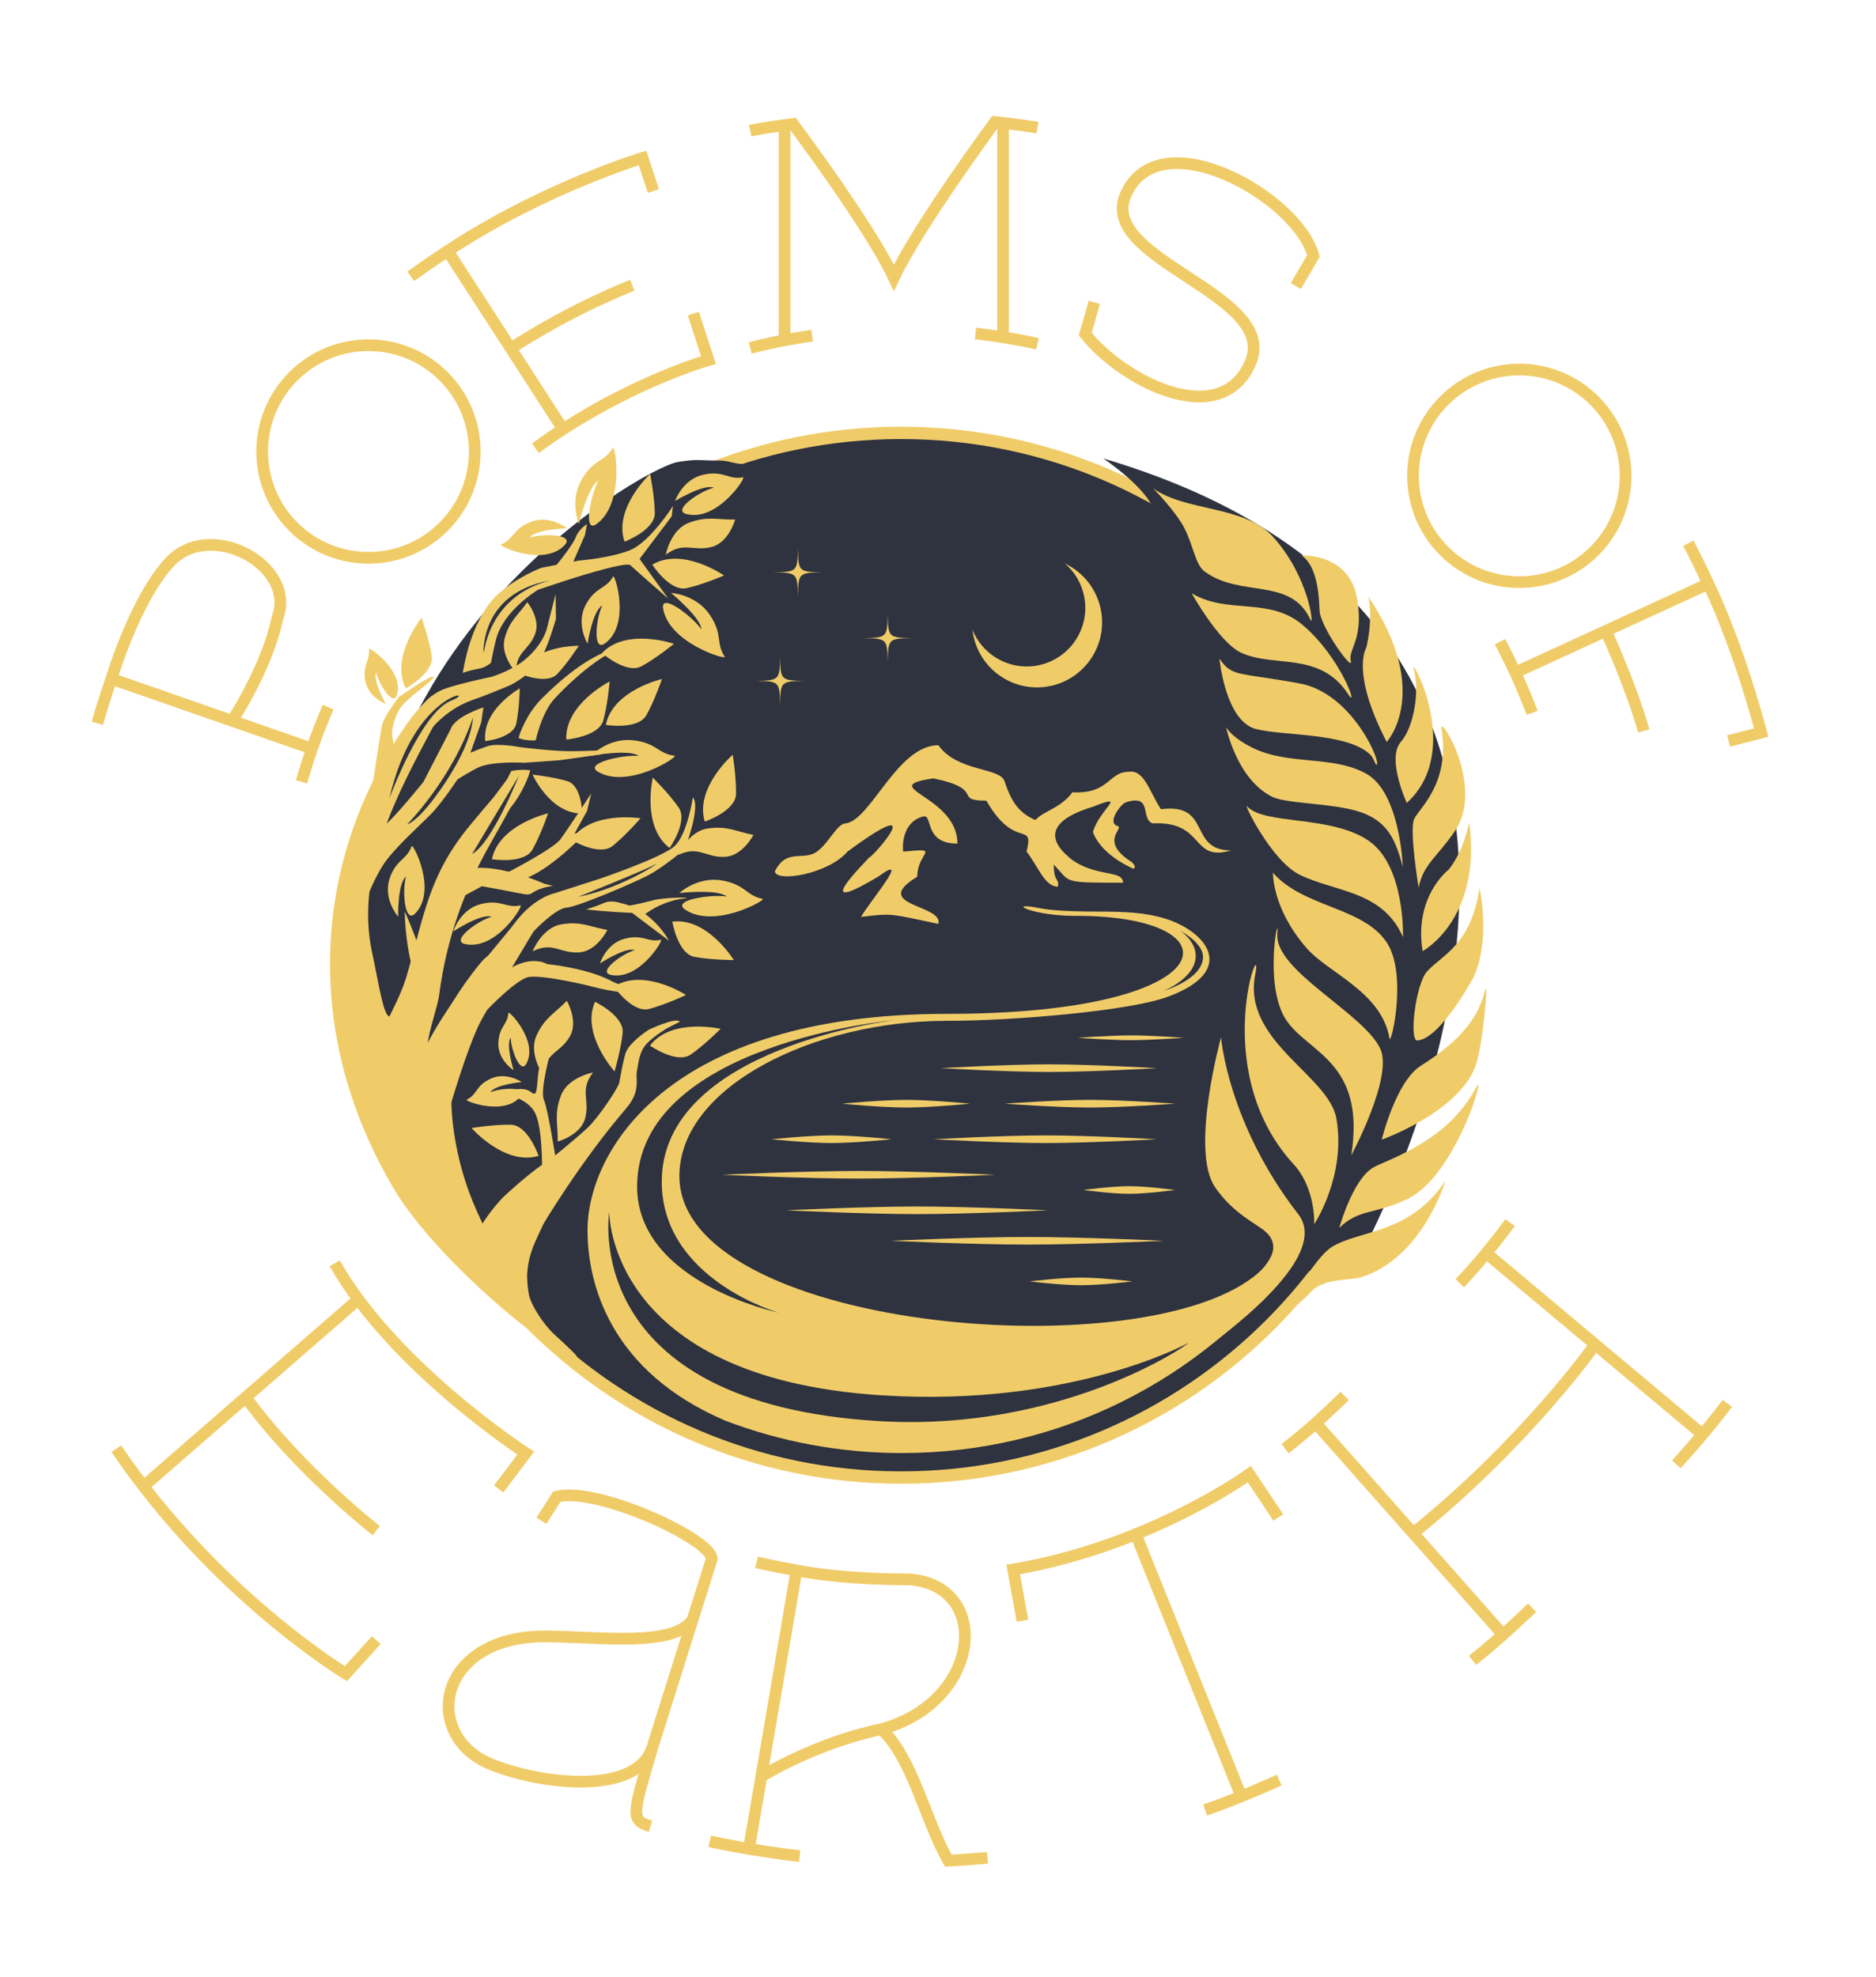 <svg width="2723" height="2869" viewBox="0 0 2723 2869" fill="none" xmlns="http://www.w3.org/2000/svg">
<g clip-path="url(#clip0_219_152)">
<path d="M1307.94 2153.16C1731.53 2153.16 2074.92 1809.78 2074.92 1386.19C2074.92 962.598 1731.53 619.211 1307.94 619.211C884.354 619.211 540.967 962.598 540.967 1386.19C540.967 1809.78 884.354 2153.16 1307.94 2153.16Z" fill="#F0CC69"/>
<path d="M1307.94 2135.22C1721.62 2135.22 2056.98 1799.87 2056.98 1386.19C2056.98 972.507 1721.62 637.152 1307.94 637.152C894.263 637.152 558.908 972.507 558.908 1386.19C558.908 1799.87 894.263 2135.22 1307.94 2135.22Z" fill="#2F333F"/>
<path d="M1601.36 665.244C1601.36 665.244 1670.41 711.277 1676.16 745.827C1681.9 780.377 1679.03 774.585 1679.03 774.585C1679.03 774.585 2244.7 1142.85 1902.32 1827.65C1882.18 1873.69 1968.5 1833.39 1968.5 1833.39C1968.5 1833.39 2484.65 927.088 1601.36 665.244Z" fill="#2F333F"/>
<path d="M1113.51 682.724C1107.05 684.364 1123.45 663.501 1093.52 671.498C1077.32 675.855 1068.09 671.908 1055.89 669.498C1048.66 668.063 1042.05 668.319 1039.13 668.319C1015.14 668.319 1014.01 665.654 984.175 670.37C929.53 678.982 426.346 973.121 550.04 1505.37C593.202 1554.27 593.202 1473.74 593.202 1473.74C593.202 1473.74 1694.51 536.936 1113.51 682.724Z" fill="#2F333F"/>
<path d="M1598.49 888.334C1590.34 836.868 1542 801.702 1490.49 809.904C1439.02 818.055 1403.9 866.394 1412.06 917.912C1420.21 969.379 1468.55 1004.54 1520.06 996.343C1571.53 988.141 1606.7 939.801 1598.49 888.334Z" fill="#F0CC69"/>
<path d="M1574.25 868.906C1566.92 822.566 1523.4 790.937 1477.06 798.319C1430.71 805.649 1399.09 849.171 1406.47 895.511C1413.8 941.852 1457.32 973.48 1503.66 966.098C1549.95 958.717 1581.58 915.196 1574.25 868.906Z" fill="#2F333F"/>
<path d="M1847.68 1266.59C1847.68 1266.59 1846.34 1318.47 1896.58 1375.94C1928.52 1412.43 2005.36 1439.4 2016.84 1506.86C2018.89 1518.96 2044.06 1411.31 2011.66 1365.89C1975.73 1315.5 1892.58 1317.14 1847.68 1266.59Z" fill="#F0CC69"/>
<path d="M2036.42 1359.79C2036.42 1359.79 2039.75 1257.37 1987.21 1220.51C1933.13 1182.58 1834.45 1197.49 1810.26 1170.17C1803.49 1162.53 1844.91 1249.01 1886.48 1269.41C1938.05 1294.79 2006.54 1291.92 2036.42 1359.79Z" fill="#F0CC69"/>
<path d="M2036.17 1257.93C2036.17 1257.93 2032.53 1150.08 1982.96 1122.7C1933.34 1095.33 1869.31 1111.53 1816.1 1084.21C1785.65 1068.57 1779.6 1054.94 1779.6 1054.94C1779.6 1054.94 1794.88 1130.44 1846.29 1156.13C1869.31 1167.61 1944.66 1164.69 1982.96 1181.65C2015.71 1196.21 2026.07 1220.56 2036.17 1257.93Z" fill="#F0CC69"/>
<path d="M1696.35 1993.38C1696.35 1993.38 1942.25 1839.49 1885.1 1762.91C1782.11 1630.86 1772.32 1505.37 1772.32 1505.37C1772.32 1505.37 1726.9 1669.51 1763.71 1722.87C1800.46 1776.29 1846.96 1780.59 1849.16 1806.02C1853.67 1858.15 1774.48 1929.2 1696.35 1993.38Z" fill="#F0CC69"/>
<path d="M1770.02 955.846C1770.02 955.846 1778.53 1046.78 1823.23 1058.01C1864.23 1068.31 1956.71 1062.88 1989.52 1095.69C1993.57 1099.74 1996.44 1109.78 1997.87 1109.78C2006.28 1109.78 1964.19 1006.19 1886.53 991.832C1797.9 975.377 1788.73 983.169 1770.02 955.846Z" fill="#F0CC69"/>
<path d="M1729.72 860.91C1729.72 860.91 1769.3 931.856 1800.82 946.875C1848.65 969.687 1916.06 944.261 1957.02 1007.62C1972.86 1032.07 1946.97 954.411 1890.84 906.943C1841.94 865.575 1781.6 892.231 1729.72 860.91Z" fill="#F0CC69"/>
<path d="M1673.59 708.406C1673.59 708.406 1707.07 742.239 1719.63 767.408C1732.54 793.295 1735.21 819.541 1748.38 829.281C1801.08 868.189 1873.56 836.458 1902.32 899.766C1907.29 910.684 1900.89 837.893 1847.68 778.942C1806.46 733.165 1719.63 742.546 1673.59 708.406Z" fill="#F0CC69"/>
<path d="M1854.49 1903.93C1889.71 1865.79 1912.32 1822.58 1933.13 1809.56C1972.91 1784.7 2046.16 1791.51 2097.99 1713.6C2097.99 1713.6 2065.03 1825.65 1975.68 1853.49C1959.48 1858.51 1919.24 1854.26 1901.25 1876.35C1895.09 1883.89 1881.36 1893.68 1874.18 1901.11C1863.47 1912.23 1847.16 1911.88 1854.49 1903.93Z" fill="#F0CC69"/>
<path d="M2005.61 1653.82C2005.61 1653.82 2026.02 1569.4 2062.31 1546.59C2127.87 1505.42 2147.2 1470 2155.5 1437.76C2161.14 1415.77 2152.22 1520.03 2141.35 1548.17C2115.88 1614.56 2005.61 1653.82 2005.61 1653.82Z" fill="#F0CC69"/>
<path d="M2064.92 1380.24C2064.92 1380.24 2151.25 1334.21 2132.54 1193.24C2122.49 1240.71 2102.35 1262.29 2102.35 1262.29C2102.35 1262.29 2051.96 1301.09 2064.92 1380.24Z" fill="#F0CC69"/>
<path d="M2012.79 1076.67C2012.79 1076.67 2079.33 1004.75 1986.44 866.087C1993.11 904.226 1982.96 940.365 1982.96 940.365C1982.96 940.365 1960.4 975.736 2012.79 1076.67Z" fill="#F0CC69"/>
<path d="M1889.4 806.213C1889.4 806.213 1958.81 801.907 1969.99 869.522C1979.78 928.78 1956.4 941.698 1960.71 959.229C1965.07 976.761 1916.06 910.018 1915.29 885.361C1914.52 860.705 1910.99 820.618 1889.4 806.213Z" fill="#F0CC69"/>
<path d="M2041.91 1165.15C2041.91 1165.15 2012.23 1100.71 2033.3 1076.67C2053.44 1053.65 2060.62 999.009 2052.01 971.635C2042.83 942.775 2126.8 1088.2 2041.91 1165.15Z" fill="#F0CC69"/>
<path d="M2059.18 1288.18C2059.18 1288.18 2045.19 1204.41 2052.67 1188.42C2060.16 1172.43 2105.22 1137.11 2092.25 1057.29C2088.61 1034.89 2155.91 1141.16 2111.67 1206.21C2086.09 1243.73 2065.49 1254.45 2059.18 1288.18Z" fill="#F0CC69"/>
<path d="M1944.05 1781.77C1944.05 1781.77 1962.3 1714.67 1991.52 1695.3C2008.48 1684.07 2099.68 1659.31 2141.92 1579.09C2159.6 1545.46 2114.39 1705.24 2043.34 1739.74C1996.54 1762.45 1972.5 1753.84 1944.05 1781.77Z" fill="#F0CC69"/>
<path d="M2071.28 1409.82C2093.48 1385.21 2135 1372.09 2147.66 1288.18C2163.6 1374.35 2138.33 1419.1 2138.33 1419.1C2138.33 1419.1 2091.22 1506.86 2057.49 1509.98C2044.78 1511.16 2054.72 1428.17 2071.28 1409.82Z" fill="#F0CC69"/>
<path d="M1907.55 1776.55C1907.55 1776.55 1954.15 1706.78 1939.79 1623.32C1928.98 1560.63 1803.13 1511.11 1821.84 1414.74C1835.48 1344.36 1752.07 1548.53 1875.05 1686.63C1910.42 1722.62 1907.55 1776.55 1907.55 1776.55Z" fill="#F0CC69"/>
<path d="M1961.38 1676.58C1961.38 1676.58 2021.92 1564.01 2003.77 1522.65C1981.32 1471.44 1849.42 1408.69 1854.03 1355.17C1857.37 1316.37 1833.32 1428.27 1866.39 1479.48C1897.76 1528.03 1982.91 1539.92 1961.38 1676.58Z" fill="#F0CC69"/>
<path d="M575.722 1731.95C425.32 1483.48 464.587 1223.12 595.919 1043.14C602.532 1034.12 625.087 1007.77 630.059 1008.8C638.928 1010.64 646.617 1022.33 643.746 1027.36C638.466 1036.53 633.238 1045.91 628.163 1055.5C580.899 1144.9 514.362 1263.16 539.993 1381.68C550.091 1428.38 556.089 1472.56 565.162 1475.18C565.162 1475.18 583.001 1440.68 589.255 1419.71C615.04 1333.29 620.422 1271.98 682.295 1197.54C797.531 1058.93 795.839 1076.11 710.745 1226.1C676.4 1286.69 648.36 1359.33 637.441 1443.86C635.185 1461.29 621.499 1498.19 620.781 1516.6C619.551 1548.33 655.126 1565.24 655.126 1597.39C655.126 1607.43 656.562 1679.4 692.547 1758.5C713.308 1804.23 735.505 1851.44 764.724 1894.55C768.312 1899.83 791.277 1946.68 779.538 1938.48C746.372 1915.57 634.57 1823.5 575.722 1731.95Z" fill="#F0CC69"/>
<path d="M662.406 1781.11C629.854 1725.95 611.503 1583.34 706.491 1417.51C724.842 1385.47 717.102 1372.86 695.213 1400.08C580.336 1542.84 587.051 1683.56 587.051 1683.56" fill="#F0CC69"/>
<path d="M805.323 1937.15C789.483 1922.74 771.49 1895.37 767.902 1879.58C766.057 1871.43 764.673 1856.1 765.288 1847.44C767.902 1810.53 782.717 1794.03 796.66 1757.32C817.165 1703.55 827.314 1715.75 832.235 1695.65C849.869 1623.53 730.481 1737.23 730.481 1737.23C730.481 1737.23 699.314 1767.83 680.86 1812.48C680.86 1812.48 695.623 1845.9 724.74 1873.89C789.278 1935.92 889.033 2013.22 805.323 1937.15Z" fill="#F0CC69"/>
<path d="M787.382 1778.39C787.382 1778.39 841.258 1687.2 908.616 1608.77C930.556 1583.24 922.2 1566.68 924.404 1554.99C926.608 1543.3 927.582 1525.82 939.167 1514.03C950.753 1502.29 968.489 1491.99 968.489 1491.99L986.841 1482.61C980.331 1475.64 941.372 1494.5 941.372 1494.5C941.372 1494.5 912.153 1513.06 907.642 1529.46C903.131 1545.82 900.414 1563.91 898.722 1571.5C897.03 1579.08 869.042 1621.43 852.689 1636.81C836.285 1652.13 799.326 1682.07 799.326 1682.07L785.793 1737.94L787.382 1778.39Z" fill="#F0CC69"/>
<path d="M786.715 1708.73C786.715 1708.73 788.714 1641.47 777.283 1616.4C765.8 1591.34 729.148 1587.75 729.148 1587.75C729.148 1587.75 756.112 1572.63 771.644 1585.44C787.125 1598.31 770.465 1537.2 799.941 1523.16C799.941 1523.16 783.281 1581.85 789.432 1595.95C795.635 1610.05 807.579 1687.61 807.579 1687.61" fill="#F0CC69"/>
<path d="M680.962 1493.17C680.962 1493.17 745.142 1420.58 768.158 1417.66C791.175 1414.79 856.175 1430.84 856.175 1430.84C856.175 1430.84 929.991 1452.06 951.778 1433.19C973.564 1414.33 924.814 1443.75 888.572 1424.12C852.279 1404.49 794.507 1399.16 794.507 1399.16C794.507 1399.16 766.108 1381.21 724.894 1416.84" fill="#F0CC69"/>
<path d="M736.199 1176.01C746.4 1170.38 771.928 1126.85 771.877 1104.2C771.877 1104.45 779.105 1041.71 805.146 1013.67C840.157 975.94 894.853 931.702 917.614 940.826C940.374 949.951 896.955 903.559 787.153 1012.9C744.042 1055.86 736.096 1130.7 736.096 1130.7L675.915 1211.95" fill="#F0CC69"/>
<path d="M521.282 1331.29C521.282 1331.29 542.043 1271.98 561.882 1247.01C581.72 1222.05 608.273 1199.13 625.959 1180.94C643.644 1162.69 672.299 1119.78 675.58 1111.94C678.861 1104.09 698.545 1048.12 698.545 1048.12C698.545 1048.12 709.156 970.25 720.024 927.806C730.891 885.361 781.281 855.681 781.281 855.681L819.574 842.968C819.574 842.968 908.359 813.851 915.074 820.31C921.79 826.769 969.873 868.65 969.873 868.65L928.351 811.083L974.897 749.364L976.793 734.344C976.793 734.344 943.781 786.272 914.921 798.165C886.06 810.058 839.361 813.595 839.361 813.595L786.049 823.95C786.049 823.95 752.78 835.996 724.022 861.166C695.264 886.335 684.397 928.78 684.397 928.78L680.347 986.552L654.101 1058.22L614.579 1134.7C614.579 1134.7 570.801 1188.98 557.473 1198.21C544.196 1207.44 521.282 1331.29 521.282 1331.29Z" fill="#F0CC69"/>
<path d="M731.301 1268.95C731.301 1268.95 802.35 1232.76 813.422 1217.95C824.444 1203.08 858.122 1151.51 858.122 1151.51L852.074 1176.83L833.978 1209.49L867.401 1205.85L903.54 1202.93L882.831 1213.23L835.926 1222.41C835.926 1222.41 785.997 1272.18 752.113 1277.56" fill="#F0CC69"/>
<path d="M604.428 1425.56C604.428 1425.56 588.691 1382.7 587.461 1322.67C587.461 1322.67 596.227 1341.54 607.248 1372.3C622.678 1415.36 624.369 1381.52 624.369 1381.52" fill="#F0CC69"/>
<path d="M799.428 830.255C799.428 830.255 830.339 793.449 835.414 780.224C840.489 766.998 852.023 760.744 852.023 760.744L849.101 776.328L830.339 819.234" fill="#F0CC69"/>
<path d="M539.48 1148.79C539.48 1148.79 552.09 1062.32 554.705 1051.19C557.37 1040.07 578.593 1011.67 578.593 1011.67C578.593 1011.67 625.907 978.555 629.188 982.041C632.417 985.527 594.433 1009.98 582.642 1025.25C570.852 1040.53 568.904 1064.01 568.904 1064.01L571.621 1083.18L539.48 1148.79Z" fill="#F0CC69"/>
<path d="M829.16 1218.77C829.16 1218.77 869.656 1243.12 889.033 1227.69C908.41 1212.21 929.735 1187.45 929.735 1187.45C929.735 1187.45 857.354 1175.96 829.16 1218.77Z" fill="#F0CC69"/>
<path d="M946.754 819.387C946.754 819.387 972.385 858.961 996.631 853.528C1020.88 848.094 1050.92 835.125 1050.92 835.125C1050.92 835.125 990.941 793.244 946.754 819.387Z" fill="#F0CC69"/>
<path d="M906.513 786.067C906.513 786.067 950.701 769.305 950.444 744.545C950.137 719.786 943.627 687.799 943.627 687.799C943.627 687.799 890.007 737.574 906.513 786.067Z" fill="#F0CC69"/>
<path d="M822.034 1073.18C822.034 1073.18 869.144 1069.19 875.705 1045.35C882.267 1021.46 884.881 988.961 884.881 988.961C884.881 988.961 819.625 1022.02 822.034 1073.18Z" fill="#F0CC69"/>
<path d="M975.87 1337.44C975.87 1337.44 983.56 1383.93 1007.96 1388.55C1032.36 1393.16 1065.12 1393.21 1065.12 1393.21C1065.12 1393.21 1026.88 1331.03 975.87 1337.44Z" fill="#F0CC69"/>
<path d="M943.422 1517.31C943.422 1517.31 982.073 1544.43 1002.53 1530.34C1022.98 1516.24 1045.95 1493.02 1045.95 1493.02C1045.95 1493.02 974.589 1476.56 943.422 1517.31Z" fill="#F0CC69"/>
<path d="M1022.98 1192.26C1022.98 1192.26 1067.73 1177.04 1068.3 1152.28C1068.86 1127.52 1063.48 1095.33 1063.48 1095.33C1063.48 1095.33 1008.22 1143.26 1022.98 1192.26Z" fill="#F0CC69"/>
<path d="M588.948 998.957C588.948 998.957 630.367 976.197 626.625 951.745C622.883 927.293 611.964 896.536 611.964 896.536C611.964 896.536 565.88 953.18 588.948 998.957Z" fill="#F0CC69"/>
<path d="M879.345 1051.96C879.345 1051.96 926.044 1059.45 938.193 1037.86C950.342 1016.28 960.799 985.373 960.799 985.373C960.799 985.373 889.392 1001.72 879.345 1051.96Z" fill="#F0CC69"/>
<path d="M714.077 1246.86C714.077 1246.86 760.777 1254.34 772.926 1232.76C785.075 1211.18 795.532 1180.27 795.532 1180.27C795.532 1180.27 724.125 1196.67 714.077 1246.86Z" fill="#F0CC69"/>
<path d="M891.033 1431.76C891.033 1431.76 918.048 1470.41 942.089 1464.16C966.131 1457.9 995.709 1443.86 995.709 1443.86C995.709 1443.86 934.298 1404.08 891.033 1431.76Z" fill="#F0CC69"/>
<path d="M781.794 1677.35C781.794 1677.35 766.518 1632.76 741.656 1632.19C716.794 1631.63 684.499 1636.96 684.499 1636.96C684.499 1636.96 732.532 1692.07 781.794 1677.35Z" fill="#F0CC69"/>
<path d="M857.917 1096.66C857.917 1096.66 882.677 1070.57 918.047 1074.16C953.418 1077.75 954.648 1093.79 979.202 1096.71C985.661 1097.48 912.203 1145.82 868.067 1120.04C846.896 1107.68 903.745 1094.97 926.915 1096.97C913.946 1086.56 857.917 1096.66 857.917 1096.66Z" fill="#F0CC69"/>
<path d="M840.232 760.231C840.232 760.231 826.34 727.116 844.025 696.359C861.711 665.602 876.935 671.036 889.597 649.916C892.929 644.38 907.385 730.807 865.76 760.539C845.82 774.79 857.302 717.889 868.528 697.641C853.714 705.176 840.232 760.231 840.232 760.231Z" fill="#F0CC69"/>
<path d="M979.818 726.963C979.818 726.963 990.737 695.539 1020.83 688.875C1050.92 682.211 1057.58 696.872 1078.55 692.617C1084.08 691.49 1041.38 757.566 996.324 745.981C974.692 740.444 1016.52 712.456 1036.05 707.74C1021.85 701.588 979.818 726.963 979.818 726.963Z" fill="#F0CC69"/>
<path d="M657.946 1351.59C657.946 1351.59 667.737 1319.8 697.571 1312.06C727.405 1304.32 734.582 1318.73 755.394 1313.81C760.879 1312.52 720.536 1379.98 675.067 1369.99C653.281 1365.17 694.085 1335.75 713.462 1330.41C699.058 1324.78 657.946 1351.59 657.946 1351.59Z" fill="#F0CC69"/>
<path d="M973.974 860.397C973.974 860.397 1009.96 862.498 1029.95 891.82C1049.94 921.142 1038.36 932.368 1051.89 952.975C1055.43 958.409 971.052 933.444 962.491 883.157C958.39 859.064 1004.68 894.281 1018.01 913.196C1017.75 896.639 973.974 860.397 973.974 860.397Z" fill="#F0CC69"/>
<path d="M852.816 934.111C852.816 934.111 835.643 905.558 849.843 878.338C864.042 851.067 879.574 855.424 889.827 836.714C892.544 831.793 915.868 906.788 877.985 933.752C859.839 946.67 865.17 896.792 874.141 878.851C860.3 885.72 852.816 934.111 852.816 934.111Z" fill="#F0CC69"/>
<path d="M873.734 947.747C873.734 947.747 909.36 978.76 931.147 966.867C952.933 954.975 978.256 934.265 978.256 934.265C978.256 934.265 908.95 910.479 873.734 947.747Z" fill="#F0CC69"/>
<path d="M985.969 1295.92C985.969 1295.92 1012.47 1271.62 1047.53 1277.62C1082.6 1283.66 1082.7 1299.76 1106.95 1304.37C1113.3 1305.6 1036.67 1348.72 994.427 1319.96C974.179 1306.17 1031.8 1297.45 1054.71 1301.04C1042.56 1289.71 985.969 1295.92 985.969 1295.92Z" fill="#F0CC69"/>
<path d="M971.923 1230.56C971.923 1230.56 999.143 1192.06 984.995 1171.71C970.847 1151.36 947.523 1128.5 947.523 1128.5C947.523 1128.5 931.017 1199.54 971.923 1230.56Z" fill="#F0CC69"/>
<path d="M577.926 1330.36C577.926 1330.36 556.037 1305.25 565.265 1275.92C574.492 1246.65 590.537 1248.24 597.406 1227.99C599.2 1222.66 635.288 1292.48 602.686 1325.6C587.051 1341.49 583.616 1291.4 589.306 1272.18C576.901 1281.46 577.926 1330.36 577.926 1330.36Z" fill="#F0CC69"/>
<path d="M966.387 804.983C966.387 804.983 973.102 768.638 999.963 758.642C1026.77 748.646 1038.97 754.234 1067.01 753.978C1067.01 753.978 1058.14 786.888 1033.44 793.552C1005.81 800.985 992.838 784.991 966.387 804.983Z" fill="#F0CC69"/>
<path d="M984.534 1240.66C984.534 1240.66 998.733 1206.52 1027.03 1202.31C1055.33 1198.11 1066.09 1206.05 1093.57 1211.64C1093.57 1211.64 1078.03 1241.99 1052.51 1243.37C1023.9 1244.96 1014.57 1226.61 984.534 1240.66Z" fill="#F0CC69"/>
<path d="M860.737 1556.38C860.737 1556.38 824.239 1563.09 814.192 1589.8C804.144 1616.51 809.783 1628.65 809.527 1656.54C809.527 1656.54 842.591 1647.67 849.255 1623.12C856.739 1595.64 840.643 1582.78 860.737 1556.38Z" fill="#F0CC69"/>
<path d="M787.894 1559.25C787.894 1559.25 766.877 1528.8 778.718 1502.86C790.56 1476.92 803.17 1472.26 822.803 1452.37C822.803 1452.37 839.874 1481.89 827.161 1503.99C812.961 1528.64 792.405 1526.44 787.894 1559.25Z" fill="#F0CC69"/>
<path d="M845.102 1180.53C845.102 1180.53 844.59 1139.88 823.419 1133.57C802.248 1127.26 773.028 1124.14 773.028 1124.14C773.028 1124.14 798.711 1181.24 845.102 1180.53Z" fill="#F0CC69"/>
<path d="M704.286 1075.44C704.286 1075.44 744.937 1071.39 749.397 1049.81C753.856 1028.28 754.42 999.008 754.42 999.008C754.42 999.008 699.57 1029.46 704.286 1075.44Z" fill="#F0CC69"/>
<path d="M749.089 975.838C749.089 975.838 725.612 951.232 732.634 925.96C739.657 900.688 750.422 894.691 765.339 873.827C765.339 873.827 785.126 898.176 776.719 920.014C767.39 944.517 748.474 945.44 749.089 975.838Z" fill="#F0CC69"/>
<path d="M754.369 977.632C754.369 977.632 793.533 994.292 808.86 978.093C824.187 961.895 840.078 937.135 840.078 937.135C840.078 937.135 774.105 936.008 754.369 977.632Z" fill="#F0CC69"/>
<path d="M757.24 1570.22C757.24 1570.22 734.941 1554.94 712.488 1565.24C690.036 1575.5 692.957 1588.36 677.476 1595.8C673.427 1597.74 732.839 1620.2 755.907 1590.67C766.979 1576.52 726.688 1578.52 711.924 1584.98C718.076 1574.06 757.24 1570.22 757.24 1570.22Z" fill="#F0CC69"/>
<path d="M863.659 1453.75C863.659 1453.75 906.206 1474.31 903.746 1498.91C901.285 1523.52 892.007 1554.84 892.007 1554.84C892.007 1554.84 843 1500.65 863.659 1453.75Z" fill="#F0CC69"/>
<path d="M823.162 766.639C823.162 766.639 798.198 746.852 770.978 757.104C743.707 767.357 746.065 782.684 727.252 790.168C722.331 792.167 790.304 823.437 819.933 790.578C834.132 774.841 786.561 773.918 768.671 780.275C776.77 767.972 823.162 766.639 823.162 766.639Z" fill="#F0CC69"/>
<path d="M559.934 1021.56C559.934 1021.56 534.61 1012.13 530.151 987.936C525.691 963.74 537.942 958.717 535.226 941.851C534.508 937.392 587.051 973.019 576.03 1008.8C570.75 1025.97 549.271 991.934 546.144 976.197C540.659 987.372 559.934 1021.56 559.934 1021.56Z" fill="#F0CC69"/>
<path d="M773.028 1380.5C773.028 1380.5 786.613 1346.1 814.858 1341.38C843.103 1336.67 854.022 1344.46 881.549 1349.54C881.549 1349.54 866.53 1380.14 841.053 1381.98C812.5 1384.09 802.863 1365.89 773.028 1380.5Z" fill="#F0CC69"/>
<path d="M870.887 1398.03C870.887 1398.03 879.806 1369.22 906.821 1362.2C933.836 1355.17 940.346 1368.25 959.262 1363.79C964.234 1362.61 927.685 1423.76 886.47 1414.69C866.735 1410.33 903.694 1383.68 921.277 1378.81C908.103 1373.73 870.887 1398.03 870.887 1398.03Z" fill="#F0CC69"/>
<path d="M733.609 1072.98L778.463 1077.18L771.235 1113.89L716.026 1114.86L733.609 1072.98Z" fill="#2F333F"/>
<path d="M642.158 1144.64C642.158 1144.64 671.941 1125.27 692.446 1114.55C713.001 1103.89 760.623 1106.91 760.623 1106.91L813.167 1103.12L873.04 1094.61L869.811 1088.92C869.811 1088.92 858.789 1089.74 831.518 1090.15C804.247 1090.56 755.6 1084.36 755.6 1084.36C755.6 1084.36 722.434 1077.95 707.773 1082.82C693.112 1087.69 656.972 1102.86 656.972 1102.86" fill="#F0CC69"/>
<path d="M907.95 1315.24C907.95 1315.24 926.712 1312.17 946.345 1306.83C965.978 1301.5 1009.5 1302.07 993.198 1303.81C963.774 1307.04 941.68 1322.88 941.68 1322.88L928.865 1331.54" fill="#F0CC69"/>
<path d="M637.8 1319.39L699.417 1286.07C699.417 1286.07 797.07 1302.99 815.217 1312.27C833.364 1321.55 917.484 1324.72 917.484 1324.72L970.899 1365.02C970.899 1365.02 949.625 1323.7 906.463 1311.91C863.352 1300.12 790.355 1282.54 790.355 1282.54C790.355 1282.54 692.855 1238.4 658.561 1272.03" fill="#F0CC69"/>
<path d="M662.406 1035.56L711.771 1016.44L726.995 967.329L676.093 982.348L662.406 1035.56Z" fill="#2F333F"/>
<path d="M1685.1 1174.32C1668.64 1149.72 1661.26 1116.81 1638.7 1119.99C1608.36 1119.99 1610.61 1152.54 1556.63 1149.77C1532.8 1181.76 1496.21 1176.47 1496.21 1209.53L1504.45 1229.98C1533.51 1237.32 1550.24 1255.06 1554.91 1246.96C1551.56 1242.95 1487.79 1200.41 1586.37 1170.72C1638.7 1150.01 1595.59 1174.32 1586.37 1207.44C1594.67 1229.74 1617.43 1248.14 1645.16 1260.7C1646.44 1259.42 1649.98 1258.65 1643.11 1251.32C1592.57 1219.64 1634.96 1200.98 1621.12 1198.36C1607.08 1192.98 1626.86 1166.53 1634.45 1164.17C1673.46 1151.97 1654.8 1187.34 1672.74 1194.88C1749.69 1190.83 1727.85 1251.63 1786.65 1234.09C1724.11 1234.04 1759.43 1164.69 1685.1 1174.32Z" fill="#F0CC69"/>
<path d="M1185.71 1235.89C1166.59 1249.88 1141.88 1230.35 1124.86 1264.18C1124.86 1281 1201.96 1268.8 1230.05 1235.89C1350.26 1147.31 1270.54 1240.14 1261.47 1244.6C1226.51 1281.05 1192.11 1321.14 1274.44 1272.34C1325.45 1234.71 1261.47 1309.29 1249.83 1330.57C1295.3 1325.03 1291.46 1325.75 1361.89 1340.72C1370.3 1312.68 1261.47 1314.63 1331.39 1272.28C1331.39 1235.84 1368.56 1230.3 1310.89 1235.84C1308.78 1212.97 1317.76 1190.11 1340.11 1184.83C1354.72 1181.4 1340.11 1224.2 1389.68 1224.2C1389.68 1153.77 1268.75 1142.64 1354.72 1129.52C1432.02 1145.62 1382.09 1161.87 1431.66 1161.87C1474 1235.48 1501.17 1189.29 1490.1 1235.84C1506.55 1256.75 1516.34 1286.69 1535.41 1286.69C1538.13 1274.28 1529.52 1280.95 1529.52 1254.7C1554.84 1280.95 1539.87 1280.95 1630.09 1280.95C1630.09 1254.7 1554.84 1286.69 1516.39 1194.98C1483.69 1184.83 1470 1170.22 1458.16 1133.78C1451.5 1113.27 1389.73 1120.45 1361.99 1081.44C1302.07 1081.44 1263.06 1192.21 1226.66 1194.98C1214 1196.67 1203.9 1222.56 1185.71 1235.89Z" fill="#F0CC69"/>
<path d="M588.845 1064.83C588.845 1064.83 573.979 1071.18 598.944 1041.81C623.908 1012.44 621.96 1011.98 637.082 1003.31C652.205 994.702 713.462 982.194 713.462 982.194C713.462 982.194 740.221 974.146 758.931 959.639C789.073 936.264 794.046 910.992 794.046 910.992L806.451 862.293L806.912 898.228C806.912 898.228 796.301 935.597 786.202 953.693C771.542 979.99 739.708 994.702 739.708 994.702C739.708 994.702 716.435 1004.49 697.674 1011.57C685.32 1016.23 660.868 1022.13 633.545 1049.35C609.145 1073.64 557.319 1159.92 557.319 1159.92L588.845 1064.83Z" fill="#F0CC69"/>
<path d="M745.449 1552.99C745.449 1552.99 722.638 1538.54 723.356 1513.93C724.073 1489.33 737.094 1486.97 737.914 1469.9C738.119 1465.39 782.102 1511.11 763.852 1543.82C755.087 1559.5 741.195 1521.77 741.4 1505.73C733.71 1515.57 745.449 1552.99 745.449 1552.99Z" fill="#F0CC69"/>
<path d="M590.998 1196.21C590.998 1196.21 603.045 1194.11 628.829 1160.23C654.614 1126.34 684.295 1077.54 686.499 1040.84C656.459 1130.55 590.998 1196.21 590.998 1196.21Z" fill="#2F333F"/>
<path d="M701.774 952.36C701.774 952.36 706.132 865.625 798.967 842.199C693.368 861.165 701.774 952.36 701.774 952.36Z" fill="#2F333F"/>
<path d="M685.268 1239.27L753.292 1125.57C753.344 1125.57 714.129 1223.69 685.268 1239.27Z" fill="#2F333F"/>
<path d="M565.162 1158.69C565.162 1158.69 610.58 1034.48 654.716 1016.8C698.853 999.059 601.353 1001.01 565.162 1158.69Z" fill="#2F333F"/>
<path d="M764.417 1308.58C768.518 1304.84 846.538 1272.34 846.538 1272.34L890.726 1305.09L817.626 1328.83L764.417 1308.58Z" fill="#2F333F"/>
<path d="M1005.65 1157.25C1005.65 1157.25 997.76 1211.74 978.383 1228.51C959.006 1245.27 870.324 1275.26 870.324 1275.26L803.889 1296.58C803.889 1296.58 774.977 1302.43 747.449 1339.08C719.922 1375.73 629.343 1470.67 597.56 1566.94C579.978 1620.15 621.243 1720.67 621.243 1720.67C621.243 1720.67 668.66 1535.36 698.905 1479.89C716.795 1447.09 774.311 1351.84 774.311 1351.84C774.311 1351.84 805.888 1318.32 821.933 1317.19C837.978 1316.06 915.434 1283.05 939.066 1271.1C962.646 1259.16 994.172 1231.94 994.172 1231.94C994.172 1231.94 1017.7 1169.86 1005.65 1157.25Z" fill="#F0CC69"/>
<path d="M839.208 1301.45C839.208 1301.45 935.477 1263.01 950.497 1254.7C965.516 1246.4 905.079 1288.64 839.208 1301.45Z" fill="#2F333F"/>
<path d="M1569.28 1854C1539.95 1854 1494.38 1859.54 1494.38 1859.54C1494.38 1859.54 1539.95 1865.07 1569.28 1865.07C1598.39 1865.07 1643.71 1859.54 1643.71 1859.54C1643.71 1859.54 1598.44 1854 1569.28 1854Z" fill="#F0CC69"/>
<path d="M1491.92 1795.05C1414 1795.05 1292.98 1800.59 1292.98 1800.59C1292.98 1800.59 1414.06 1806.12 1491.92 1806.12C1569.33 1806.12 1689.64 1800.59 1689.64 1800.59C1689.64 1800.59 1569.38 1795.05 1491.92 1795.05Z" fill="#F0CC69"/>
<path d="M1331.37 1750.81C1256.73 1750.81 1140.73 1756.35 1140.73 1756.35C1140.73 1756.35 1256.68 1761.88 1331.37 1761.88C1405.55 1761.88 1520.78 1756.35 1520.78 1756.35C1520.78 1756.35 1405.55 1750.86 1331.37 1750.81Z" fill="#F0CC69"/>
<path d="M1639.25 1721.34C1613.1 1721.34 1572.51 1726.87 1572.51 1726.87C1572.51 1726.87 1613.1 1732.41 1639.25 1732.41C1665.24 1732.41 1705.58 1726.87 1705.58 1726.87C1705.58 1726.87 1665.19 1721.39 1639.25 1721.34Z" fill="#F0CC69"/>
<path d="M1246.79 1699.24C1168.87 1699.24 1047.84 1704.78 1047.84 1704.78C1047.84 1704.78 1168.92 1710.31 1246.79 1710.31C1324.19 1710.31 1444.51 1704.78 1444.51 1704.78C1444.51 1704.78 1324.19 1699.24 1246.79 1699.24Z" fill="#F0CC69"/>
<path d="M1517.86 1647.67C1454.14 1647.67 1355.16 1653.21 1355.16 1653.21C1355.16 1653.21 1454.14 1658.75 1517.86 1658.75C1581.17 1658.75 1679.54 1653.21 1679.54 1653.21C1679.54 1653.21 1581.17 1647.67 1517.86 1647.67Z" fill="#F0CC69"/>
<path d="M1207.22 1647.67C1172.97 1647.67 1119.81 1653.21 1119.81 1653.21C1119.81 1653.21 1173.02 1658.75 1207.22 1658.75C1241.2 1658.75 1294.05 1653.21 1294.05 1653.21C1294.05 1653.21 1241.2 1647.67 1207.22 1647.67Z" fill="#F0CC69"/>
<path d="M1582.3 1596.1C1533.7 1596.1 1458.24 1601.64 1458.24 1601.64C1458.24 1601.64 1533.75 1607.18 1582.3 1607.18C1630.59 1607.18 1705.58 1601.64 1705.58 1601.64C1705.58 1601.64 1630.53 1596.1 1582.3 1596.1Z" fill="#F0CC69"/>
<path d="M1315.53 1596.1C1279.08 1596.1 1222.49 1601.64 1222.49 1601.64C1222.49 1601.64 1279.08 1607.18 1315.53 1607.18C1351.72 1607.18 1407.96 1601.64 1407.96 1601.64C1407.96 1601.64 1351.72 1596.1 1315.53 1596.1Z" fill="#F0CC69"/>
<path d="M1522.94 1544.53C1461.22 1544.53 1365.31 1550.07 1365.31 1550.07C1365.31 1550.07 1461.22 1555.61 1522.94 1555.61C1584.24 1555.61 1679.54 1550.07 1679.54 1550.07C1679.54 1550.07 1584.24 1544.53 1522.94 1544.53Z" fill="#F0CC69"/>
<path d="M1641.61 1502.5C1611.41 1502.5 1564.51 1505.99 1564.51 1505.99C1564.51 1505.99 1611.41 1509.47 1641.61 1509.47C1671.59 1509.47 1718.19 1505.99 1718.19 1505.99C1718.19 1505.99 1671.59 1502.5 1641.61 1502.5Z" fill="#F0CC69"/>
<path d="M852.792 1785.21C852.792 1864.1 886.522 1990.72 1052.92 2061.66C1132.53 2092.01 1218.95 2108.62 1309.23 2108.62C1538.98 2108.62 1743.62 2000.97 1875.41 1833.39C1875.41 1833.39 1872.8 1805.1 1865.57 1796.13C1852.6 1780.13 1830.15 1781.41 1835.63 1786.08C1855.21 1802.74 1847.37 1820.01 1841.94 1828.68C1835.89 1838.37 1829.94 1844.83 1819.13 1853.13C1644.63 1987.44 986.124 1926.79 986.124 1706.73C986.124 1577.34 1180.15 1481.38 1374.43 1481.38C1471.37 1481.38 1638.38 1467.08 1694.2 1446.78C1798.26 1408.85 1751.05 1351.33 1690.51 1332.82C1662.11 1324.11 1632.23 1322.93 1595.62 1322.93C1534.06 1322.93 1514.99 1319.14 1504.79 1317.14C1503.2 1316.83 1501.82 1316.57 1500.53 1316.37C1463.06 1310.27 1500.53 1329.03 1560.1 1329.03H1562.46C1801.39 1329.03 1781.81 1471.28 1374.48 1471.28C967.157 1471.23 852.792 1672.48 852.792 1785.21Z" fill="#F0CC69"/>
<path d="M1277.65 2024.7C881.293 1998.71 884.267 1758.4 884.267 1758.4C884.267 1758.4 838.644 2036.65 1277.03 2062.33C1540.42 2077.76 1723.57 1952.12 1724.96 1948.78C1730.9 1945.3 1560.61 2043.26 1277.65 2024.7Z" fill="#2F333F"/>
<path d="M960.544 1714.83C960.544 1520.24 1298.61 1480.3 1298.61 1480.3C1298.61 1480.3 924.763 1514.19 924.763 1722C924.763 1861.64 1129.86 1904.85 1129.86 1904.85C1129.86 1904.85 960.544 1856.46 960.544 1714.83Z" fill="#2F333F"/>
<path d="M1713.58 1351.02C1713.58 1351.02 1746.18 1367.94 1746.18 1388.55C1746.18 1421.25 1688.61 1438.06 1688.61 1438.06C1688.61 1438.06 1735.57 1419.76 1735.57 1387.06C1735.62 1365.48 1713.58 1351.02 1713.58 1351.02Z" fill="#2F333F"/>
<path d="M1158.16 795.243C1158.72 829.435 1159.23 829.947 1193.68 830.511C1159.23 831.075 1158.72 831.588 1158.16 865.779C1157.54 831.588 1157.08 831.075 1122.63 830.511C1157.08 829.947 1157.54 829.486 1158.16 795.243Z" fill="#F0CC69"/>
<path d="M1132.27 952.77C1132.83 986.962 1133.35 987.474 1167.8 988.038C1133.35 988.602 1132.83 989.115 1132.27 1023.31C1131.66 989.115 1131.19 988.602 1096.75 988.038C1131.19 987.423 1131.66 986.962 1132.27 952.77Z" fill="#F0CC69"/>
<path d="M1288.52 890.692C1289.08 924.884 1289.59 925.396 1324.04 925.96C1289.59 926.524 1289.08 927.037 1288.52 961.228C1287.9 927.037 1287.44 926.524 1252.99 925.96C1287.44 925.396 1287.9 924.935 1288.52 890.692Z" fill="#F0CC69"/>
<path d="M810.851 1291.14L821.006 1283.87C813.305 1284.98 789.091 1283.87 771.127 1296.74C766.367 1300.15 750.394 1295.71 750.394 1295.71L772.432 1308.83L810.851 1291.14Z" fill="#2F333F"/>
<path d="M895.051 1308.81L878.462 1302.32L832.581 1320.65L839.172 1323.18C839.172 1323.18 859.201 1318.03 877.612 1309.91C884.128 1307.04 895.051 1308.81 895.051 1308.81Z" fill="#2F333F"/>
<path d="M736.09 1130.73C748.436 1107.15 747.362 1107.12 747.362 1107.12L724.631 1116.84L736.09 1130.73Z" fill="#2F333F"/>
<path d="M731.443 1121.32C761.768 1112.88 777.797 1119.8 777.797 1119.8L782.533 1108.11H736.238L731.443 1121.32Z" fill="#2F333F"/>
<path d="M746.535 1066.87C757.369 1076.95 779.814 1074.12 779.814 1074.12V1082.05L745.024 1080.5L746.535 1066.87Z" fill="#2F333F"/>
<path d="M766.032 1040.34C750.853 1066.98 751.436 1078.98 751.436 1078.98L740.651 1076.58L758.147 1041.71L766.032 1040.34Z" fill="#2F333F"/>
<path d="M702.994 1012.84L664.068 1027.41L654.082 1058.23C660.184 1039.4 702.994 1026.08 702.994 1026.08V1012.84Z" fill="#2F333F"/>
<path d="M670.148 987.361C670.148 987.361 675.366 940.993 692.77 905.91L709.205 976.696L670.148 987.361Z" fill="#F0CC69"/>
<path d="M710.244 980.493L667.082 991.318L666.273 978.92C678.061 973.253 689.936 971.488 697.814 969.771C705.629 968.068 714.526 960.497 714.526 960.497L710.244 980.493Z" fill="#2F333F"/>
<path d="M2181.52 2372.14L1909.65 2065.12" stroke="#F0CC69" stroke-width="17"/>
<path d="M2137.42 2409.5C2179.78 2375.96 2223.82 2333.01 2223.82 2333.01" stroke="#F0CC69" stroke-width="17"/>
<path d="M1865.3 2102.2C1908.12 2069.63 1951.7 2025.71 1951.7 2025.71" stroke="#F0CC69" stroke-width="17"/>
<path d="M2471.17 2081.62L2156.86 1818.2" stroke="#F0CC69" stroke-width="17"/>
<path d="M2507.31 2036.52C2474.94 2079.77 2433.2 2124.96 2433.2 2124.96" stroke="#F0CC69" stroke-width="17"/>
<path d="M2118.79 1862.2C2156.11 1823.46 2191.88 1774.22 2191.88 1774.22" stroke="#F0CC69" stroke-width="17"/>
<path d="M2047.85 2227.62C2213.47 2095.45 2314.98 1951.57 2314.98 1951.57" stroke="#F0CC69" stroke-width="17"/>
<path d="M1749.22 2626.65C1798.94 2609.64 1856.75 2583.14 1856.75 2583.14" stroke="#F0CC69" stroke-width="17"/>
<path d="M1648.39 2225.97L1801.7 2606.82" stroke="#F0CC69" stroke-width="17"/>
<path d="M1484.07 2351.99L1470.65 2277.63C1669.74 2243.66 1813.43 2139.21 1813.43 2139.21L1855.43 2202.11" stroke="#F0CC69" stroke-width="17"/>
<path d="M1098.19 2267.1C1098.19 2267.1 1120 2272.6 1156.13 2278.91M1156.13 2278.91L1105.09 2577.9M1156.13 2278.91C1227.66 2292.87 1319.22 2291.92 1319.22 2291.92C1439.29 2299.83 1426.62 2468.86 1279.37 2509.35M1105.09 2577.9L1087.03 2683.06M1105.09 2577.9C1105.09 2577.9 1182.77 2529.46 1279.37 2509.35M1087.03 2683.06C1087.03 2683.06 1052.61 2677.18 1030.22 2672.05M1087.03 2683.06C1087.03 2683.06 1132.77 2690.7 1160.73 2693.45M1279.37 2509.35C1324.77 2551.6 1342.11 2639.42 1376.43 2700.15C1376.43 2700.15 1403.21 2698.73 1433.39 2696.06" stroke="#F0CC69" stroke-width="17"/>
<path d="M947.287 2534.47C926.206 2606 786.224 2590.12 712.622 2560.21C611.272 2519.02 633.105 2372.92 793.907 2374.73C876.937 2375.67 976.833 2389.95 1005.19 2350.75M947.287 2534.47L1005.19 2350.75M947.287 2534.47C918.022 2633.77 914.711 2641.16 944.186 2650.37M1005.19 2350.75L1032.51 2264.19C1042.85 2238.75 869.199 2156.58 808.232 2171.88L785.895 2206.93" stroke="#F0CC69" stroke-width="17"/>
<path d="M210.703 2154.79L518.235 1887.16M546.149 2380.07L502.059 2428.78C502.059 2428.78 312.707 2314.7 168.82 2102.28M356.722 2027.72C434.965 2134.88 546.149 2221.16 546.149 2221.16M723.921 2160.68L763.111 2108.68C763.111 2108.68 571.347 1984.58 485.826 1833.27" stroke="#F0CC69" stroke-width="17"/>
<path d="M2177.29 931.187C2177.29 931.187 2191.47 958.254 2199.33 976.011M2199.33 976.011L2330.92 915.492M2199.33 976.011C2210.67 999.838 2223.95 1034.45 2223.95 1034.45M2450.62 788.287C2450.62 788.287 2466.79 819.073 2479.59 847.191M2479.59 847.191C2525.82 943.883 2556.36 1063.08 2556.36 1063.08L2508.99 1075.3M2479.59 847.191L2330.92 915.492M2330.92 915.492C2330.92 915.492 2367.79 996.15 2385.9 1060.74" stroke="#F0CC69" stroke-width="17"/>
<circle cx="2205.24" cy="690.543" r="154.267" transform="rotate(-45 2205.24 690.543)" stroke="#F0CC69" stroke-width="17"/>
<path d="M1588.43 438.804L1575.18 484.761C1630.81 554.489 1772.44 625.788 1815.01 526.303C1857.58 426.818 1593.28 377.644 1633.68 283.232C1681.49 171.509 1883.76 285.607 1906.43 371.409L1880.92 415.107" stroke="#F0CC69" stroke-width="17"/>
<path d="M1088.84 504.909C1106.72 500.249 1124.15 496.543 1138.84 493.746M1138.84 493.746C1162.36 489.269 1178.84 487.121 1178.84 487.121M1138.84 493.746V181.47M1415.89 483.846C1415.89 483.846 1433.55 485.902 1455.89 489.423M1455.89 489.423C1471.74 491.922 1489.96 495.159 1505.89 498.922M1455.89 489.423V178.348M1088.84 189.52C1108.25 185.855 1127.07 183.081 1138.84 181.47M1138.84 181.47C1146.42 180.433 1151.07 179.878 1151.07 179.878C1151.07 179.878 1262.17 327.907 1297.48 402.932C1332.79 327.907 1444.15 177.031 1444.15 177.031C1444.15 177.031 1448.79 177.52 1455.89 178.348M1505.89 185.299C1489.72 182.461 1468.76 179.848 1455.89 178.348" stroke="#F0CC69" stroke-width="17"/>
<path d="M777.205 650.449C777.205 650.449 799.602 633.851 817.249 622.947M817.249 622.947C927.973 550.905 1028.39 522.49 1028.39 522.49L1006.37 455.059M817.249 622.947L741.397 505.638M596.16 400.997C596.16 400.997 623.859 380.978 649.83 364.141M649.83 364.141C788.168 272.833 932.653 229.205 932.653 229.205L948.328 277.256M649.83 364.141L741.397 505.638M741.397 505.638C832.688 446.321 917.723 414.031 917.723 414.031" stroke="#F0CC69" stroke-width="17"/>
<circle cx="534.826" cy="655.218" r="154.267" transform="rotate(-45 534.826 655.218)" stroke="#F0CC69" stroke-width="17"/>
<path d="M141.3 1049.6C150.729 1015.79 161.716 985.039 161.716 985.039M161.716 985.039C161.716 985.039 196.349 868.952 246.693 815.359C305.805 752.432 431.046 821.045 402.791 896.516C387.682 969.264 336.911 1046.04 336.911 1046.04M161.716 985.039L336.911 1046.04M336.911 1046.04L452.88 1086.44M452.88 1086.44C445.298 1107.74 437.594 1134.47 437.594 1134.47M452.88 1086.44C461.908 1059.28 476.264 1026.24 476.264 1026.24" stroke="#F0CC69" stroke-width="17"/>
</g>
<defs>
<clipPath id="clip0_219_152">
<rect width="2723" height="2869" fill="white"/>
</clipPath>
</defs>
</svg>

